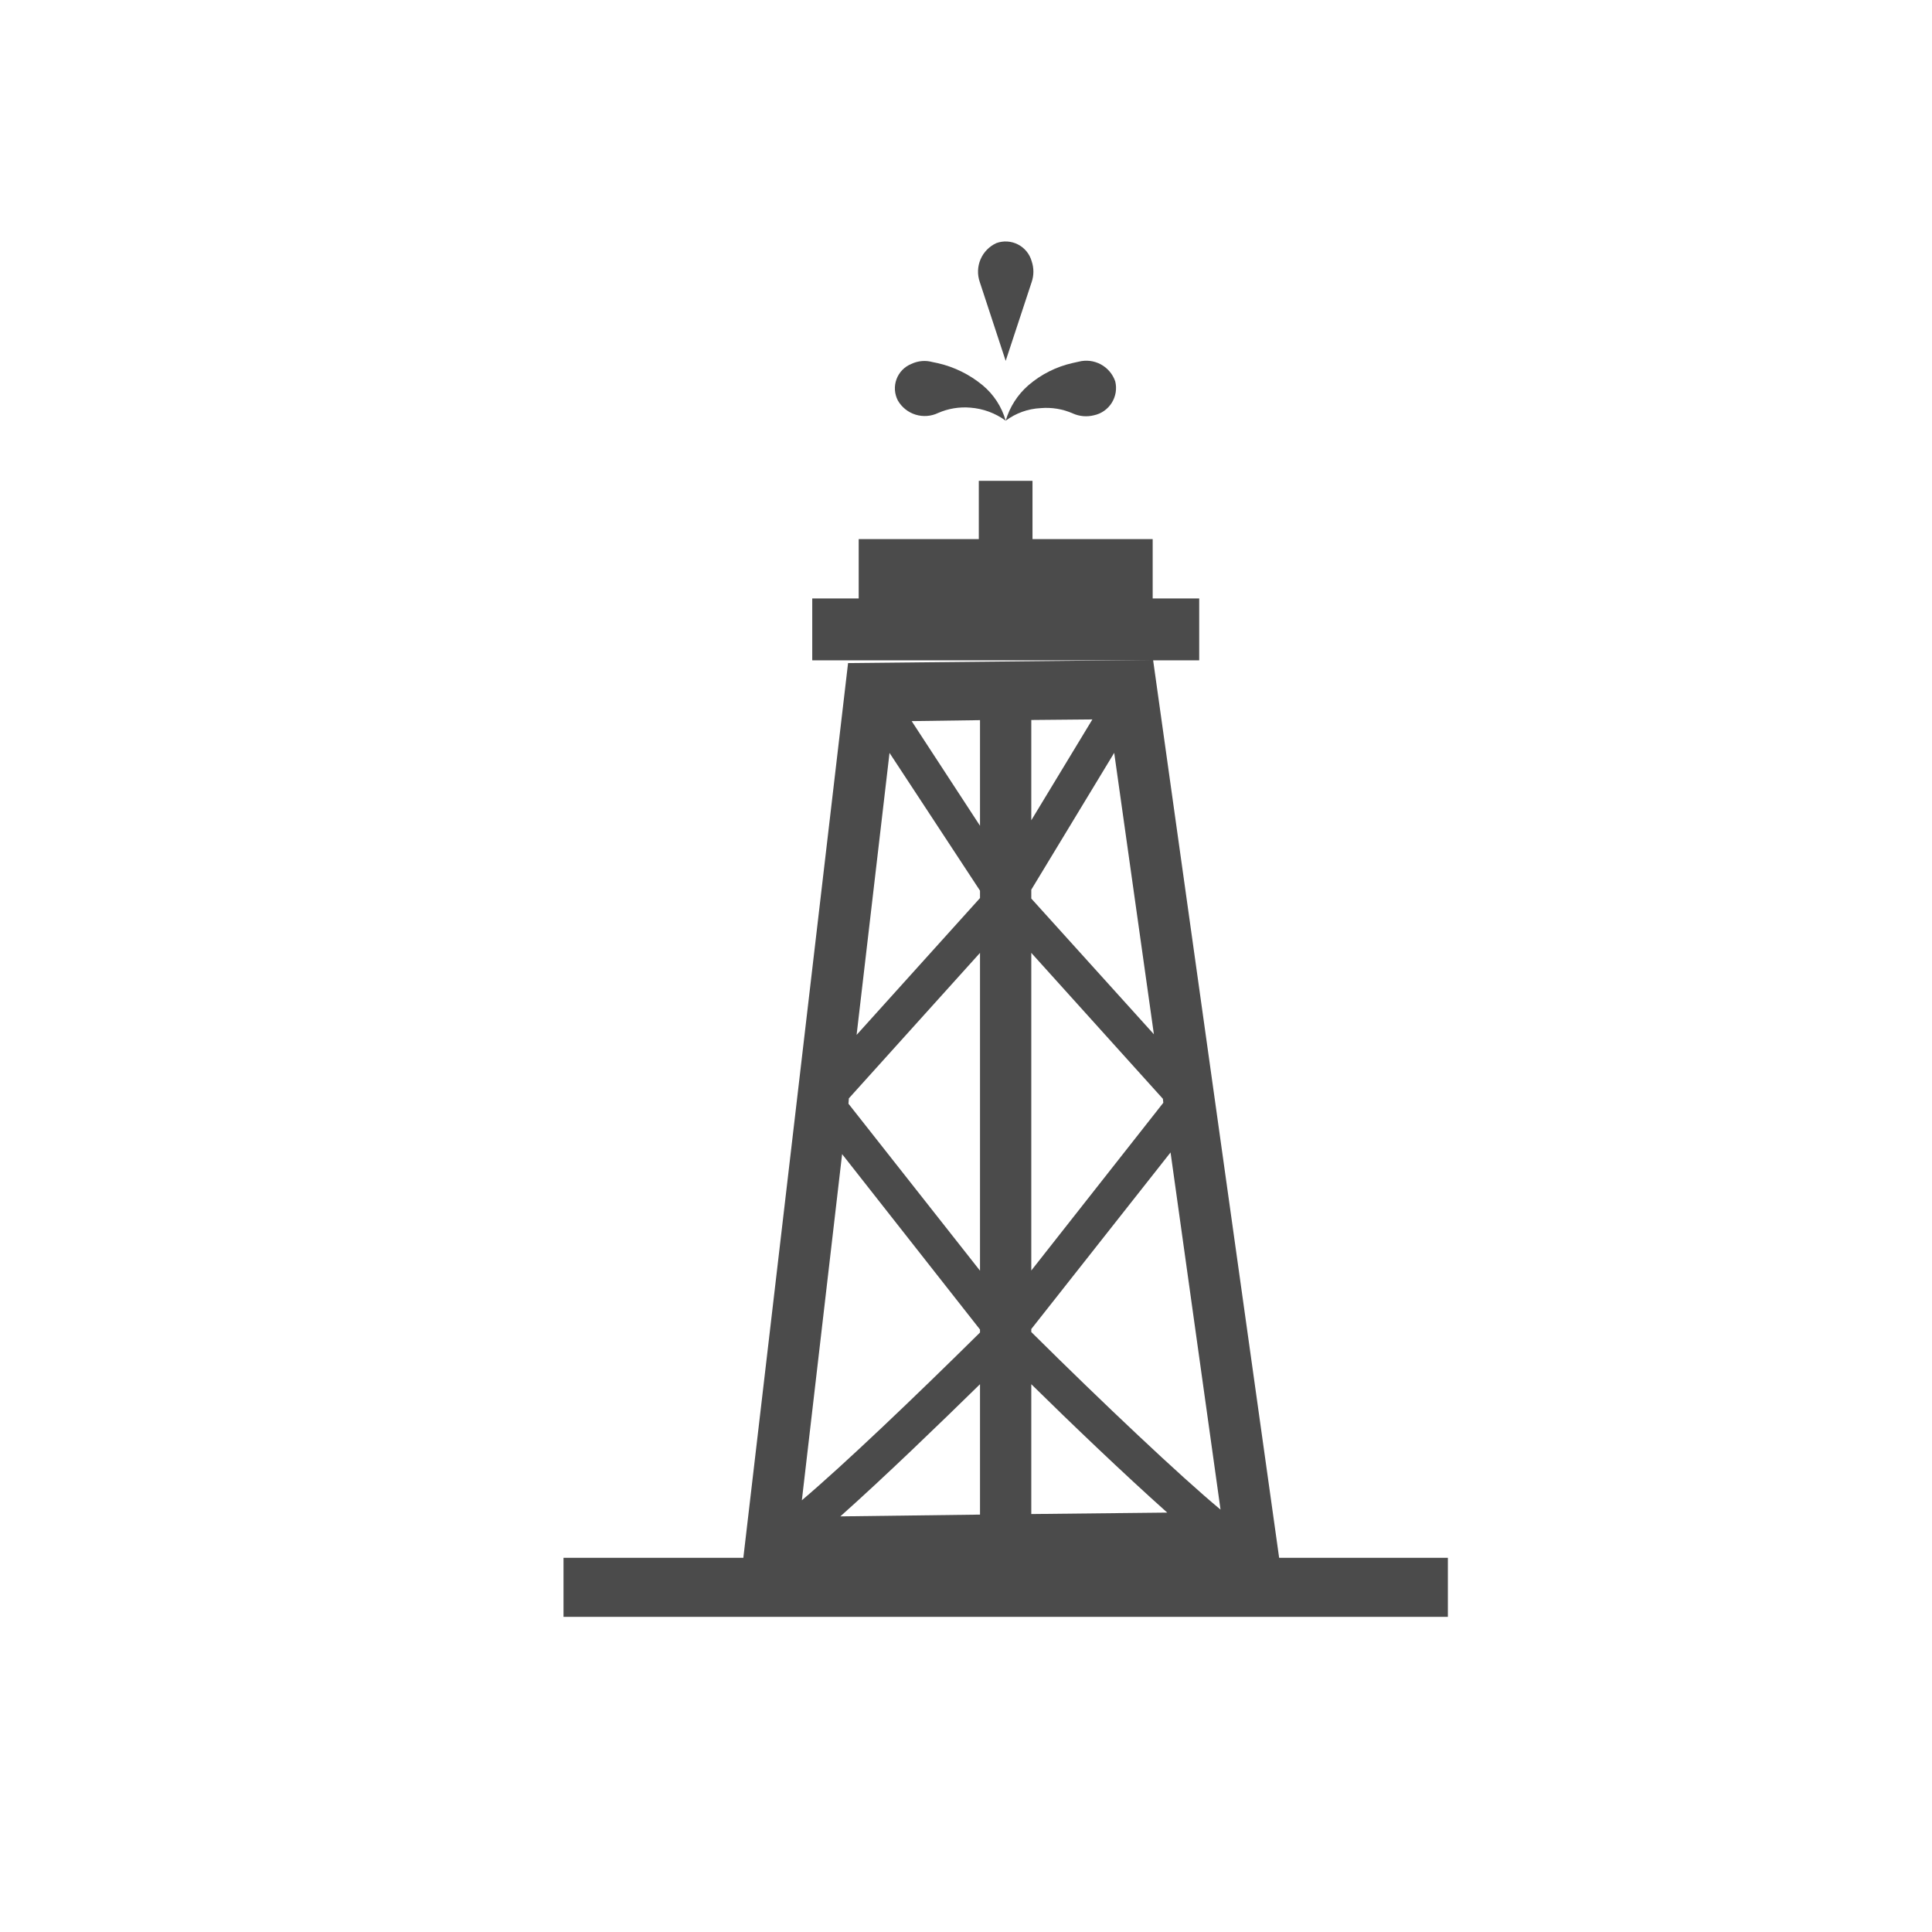<svg height="24" viewBox="0 0 24 24" width="24" xmlns="http://www.w3.org/2000/svg" xmlns:xlink="http://www.w3.org/1999/xlink"><clipPath id="a"><path d="m8.89 1.415-1.566-11.154-3.789.039-1.301 11.115h-2.234v.733h10.986v-.733zm-3.079-.544v-1.613c.478.471 1.147 1.112 1.689 1.595zm0-2.261v-.037l1.73-2.194.621 4.437c-.493-.409-1.454-1.316-2.351-2.206zm1.64-2.848-1.64 2.084v-3.946l1.635 1.813zm-2.277-3.441-.849-1.3.849-.012zm.637-1.314.759-.007-.759 1.253zm-.637 2.12v.092l-1.533 1.7.409-3.503zm-1.629 2.58 1.629-1.807v3.948l-1.634-2.074zm1.629 2.872v.037c-.822.813-1.687 1.638-2.213 2.084l.5-4.3zm0 .678v1.621l-1.735.022c.547-.487 1.242-1.159 1.735-1.642zm2.16-4.346-1.523-1.686v-.11l1.03-1.7z" transform="translate(0 9.739)"/></clipPath><clipPath id="b"><path d="m-16 603.167h457.743v-991.167h-457.743z" transform="translate(16 388)"/></clipPath><clipPath id="c"><path d="m6.76-10.1v-.737h-1.493v-.724h-.667v.724h-1.492v.737h-.577v.769h4.807v-.769z" transform="translate(-2.531 11.565)"/></clipPath><clipPath id="d"><path d="m4.748-12.04a.85.85 0 0 0 -.439-.162.824.824 0 0 0 -.4.066.385.385 0 0 1 -.5-.154.327.327 0 0 1 -.017-.266.327.327 0 0 1 .186-.19.376.376 0 0 1 .258-.023l.072.015a1.345 1.345 0 0 1 .554.274.887.887 0 0 1 .286.44z" transform="translate(-3.375 12.783)"/></clipPath><clipPath id="e"><path d="m4.5-12.04a.93.93 0 0 1 .282-.44 1.267 1.267 0 0 1 .552-.277l.072-.016a.38.38 0 0 1 .455.245.346.346 0 0 1 -.044.267.346.346 0 0 1 -.222.154.4.4 0 0 1 -.261-.023.814.814 0 0 0 -.4-.066.79.79 0 0 0 -.434.156z" transform="translate(-4.5 12.783)"/></clipPath><clipPath id="f"><path d="m4.562-12.514-.322-.98a.39.39 0 0 1 .206-.483.336.336 0 0 1 .269.017.336.336 0 0 1 .17.209.4.4 0 0 1 0 .257z" transform="translate(-4.219 14)"/></clipPath><path d="m0 0h24v24h-24z" fill="#fff" opacity="0"/><g clip-path="url(#a)" transform="translate(7 8.198)"><g clip-path="url(#b)" transform="translate(-19.53 -461.724)"><path d="m-5-14.739h23.192v24.094h-23.192z" fill="#4b4b4b" transform="translate(18.427 470.36)"/></g></g><g clip-path="url(#c)" transform="translate(10.09 5.969)"><g clip-path="url(#b)" transform="translate(-22.62 -459.495)"><path d="m-2.469-16.565h17.013v14.435h-17.013z" fill="#4b4b4b" transform="translate(18.986 469.957)"/></g></g><g clip-path="url(#d)" transform="translate(11.12 4.483)"><g clip-path="url(#b)" transform="translate(-23.65 -458.009)"><path d="m-1.625-17.783h13.58v12.95h-13.58z" fill="#4b4b4b" transform="translate(19.172 469.688)"/></g></g><g clip-path="url(#e)" transform="translate(12.493 4.483)"><g clip-path="url(#b)" transform="translate(-25.023 -458.009)"><path d="m-.5-17.783h13.58v12.95h-13.58z" fill="#4b4b4b" transform="translate(19.42 469.688)"/></g></g><g clip-path="url(#f)" transform="translate(12.15 2.997)"><g clip-path="url(#b)" transform="translate(-24.68 -456.523)"><path d="m-.781-19h12.893v13.692h-12.893z" fill="#4b4b4b" transform="translate(19.358 469.419)"/></g></g></svg>